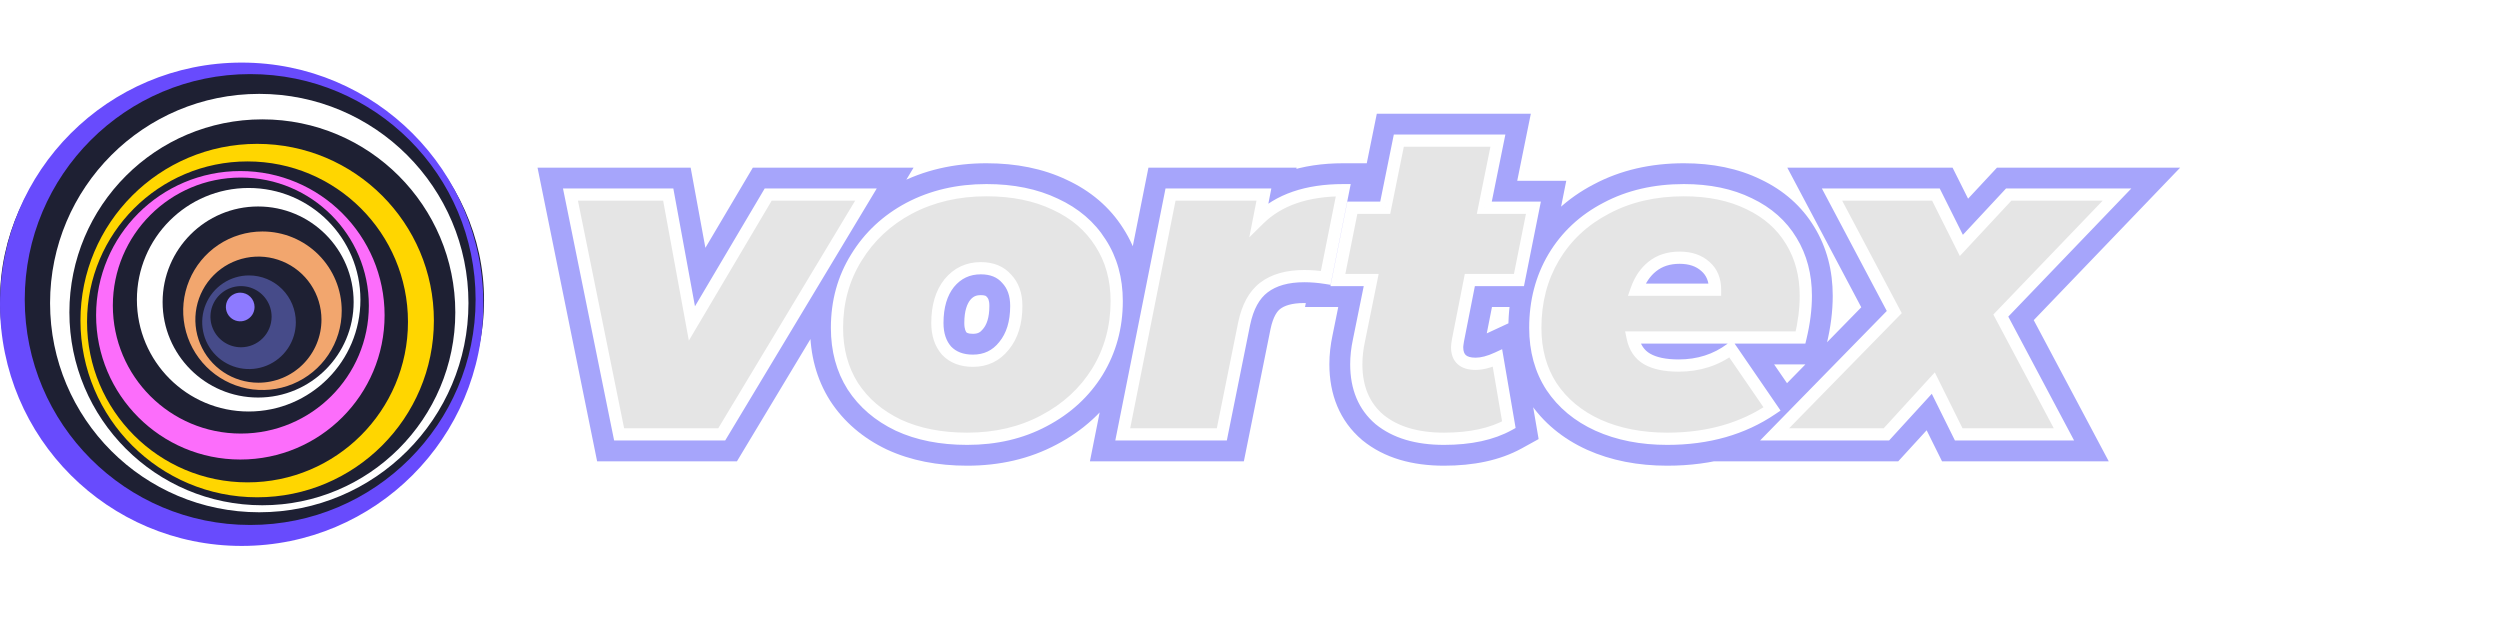<svg width="191" height="49" viewBox="0 0 191 49" fill="none" xmlns="http://www.w3.org/2000/svg">
  <ellipse cx="18.49" cy="22.93" rx="18.49" ry="17.564" fill="#1E2033"/>
  <path d="M19.808 7.172C10.982 7.172 3.825 14.327 3.825 23.155C3.825 31.982 10.981 39.137 19.808 39.137C28.634 39.137 35.79 31.981 35.79 23.155C35.79 14.328 28.634 7.172 19.808 7.172ZM20.042 38.602C11.901 38.602 5.301 32.002 5.301 23.861C5.301 15.719 11.901 9.119 20.042 9.119C28.184 9.119 34.785 15.719 34.785 23.861C34.785 32.002 28.184 38.602 20.042 38.602Z" fill="white"/>
  <path d="M19.026 21.043C18.318 21.043 17.627 21.253 17.038 21.646C16.45 22.039 15.992 22.598 15.721 23.251C15.45 23.905 15.379 24.624 15.518 25.318C15.655 26.012 15.996 26.649 16.497 27.149C16.997 27.649 17.634 27.99 18.328 28.128C19.022 28.266 19.741 28.195 20.395 27.924C21.048 27.653 21.607 27.195 22 26.607C22.393 26.018 22.602 25.327 22.602 24.619C22.602 23.671 22.225 22.761 21.555 22.09C20.884 21.42 19.974 21.043 19.026 21.043ZM18.415 26.532C17.953 26.532 17.501 26.395 17.116 26.138C16.732 25.881 16.433 25.516 16.256 25.089C16.079 24.663 16.033 24.193 16.123 23.739C16.213 23.286 16.436 22.87 16.762 22.543C17.089 22.216 17.505 21.994 17.959 21.904C18.412 21.814 18.882 21.86 19.309 22.037C19.735 22.214 20.1 22.513 20.357 22.897C20.614 23.282 20.751 23.733 20.751 24.195C20.751 24.815 20.505 25.409 20.066 25.847C19.628 26.285 19.034 26.531 18.415 26.532Z" fill="#464B89"/>
  <path d="M18.463 4.782C8.266 4.782 0 13.048 0 23.245C0 33.442 8.266 41.709 18.463 41.709C28.661 41.709 36.927 33.442 36.927 23.245C36.927 13.048 28.66 4.782 18.463 4.782ZM19.114 40.107C9.601 40.107 1.891 32.396 1.891 22.884C1.891 13.372 9.601 5.661 19.114 5.661C28.627 5.661 36.336 13.372 36.336 22.884C36.336 32.396 28.626 40.107 19.114 40.107Z" fill="#684BFD"/>
  <path d="M18.997 14.361C14.282 14.361 10.459 18.183 10.459 22.9C10.459 27.616 14.282 31.439 18.997 31.439C23.713 31.439 27.536 27.615 27.536 22.9C27.536 18.184 23.714 14.361 18.997 14.361ZM19.719 30.372C15.69 30.372 12.423 27.105 12.423 23.074C12.423 19.043 15.69 15.775 19.719 15.775C23.748 15.775 27.018 19.044 27.018 23.074C27.018 27.105 23.752 30.372 19.719 30.372Z" fill="white"/>
  <path d="M18.353 22.359C18.136 22.359 17.924 22.423 17.744 22.543C17.564 22.664 17.423 22.835 17.34 23.035C17.258 23.235 17.236 23.456 17.278 23.668C17.32 23.881 17.425 24.076 17.578 24.229C17.731 24.382 17.927 24.487 18.139 24.529C18.352 24.571 18.572 24.549 18.772 24.466C18.972 24.383 19.143 24.243 19.264 24.063C19.384 23.883 19.448 23.671 19.448 23.454C19.448 23.163 19.333 22.885 19.127 22.679C18.922 22.474 18.643 22.359 18.353 22.359Z" fill="#8D7AFF"/>
  <path d="M20.048 17.685C18.851 17.686 17.68 18.041 16.685 18.707C15.689 19.373 14.914 20.319 14.456 21.425C13.998 22.532 13.878 23.749 14.112 24.924C14.346 26.098 14.923 27.177 15.77 28.024C16.616 28.87 17.695 29.447 18.87 29.681C20.044 29.914 21.262 29.794 22.368 29.336C23.475 28.878 24.421 28.102 25.086 27.107C25.752 26.111 26.107 24.941 26.107 23.743C26.108 22.947 25.951 22.159 25.647 21.424C25.342 20.689 24.896 20.021 24.333 19.458C23.77 18.896 23.102 18.45 22.367 18.145C21.632 17.841 20.844 17.685 20.048 17.685ZM19.743 29.239C18.79 29.239 17.858 28.956 17.066 28.427C16.274 27.898 15.656 27.145 15.292 26.265C14.927 25.385 14.832 24.416 15.017 23.482C15.203 22.547 15.662 21.689 16.336 21.015C17.01 20.341 17.868 19.882 18.802 19.696C19.737 19.51 20.706 19.606 21.586 19.971C22.466 20.335 23.219 20.953 23.748 21.745C24.277 22.537 24.56 23.469 24.56 24.422C24.56 25.054 24.435 25.681 24.193 26.265C23.951 26.849 23.596 27.381 23.149 27.828C22.702 28.275 22.171 28.63 21.586 28.872C21.002 29.114 20.375 29.239 19.743 29.239Z" fill="#F2A66E"/>
  <path d="M18.362 13.068C12.276 13.068 7.342 18.002 7.342 24.088C7.342 30.175 12.276 35.108 18.362 35.108C24.449 35.108 29.383 30.174 29.383 24.088C29.383 18.002 24.448 13.068 18.362 13.068ZM18.399 33.124C12.998 33.124 8.621 28.747 8.621 23.345C8.621 17.943 12.998 13.566 18.4 13.566C23.802 13.566 28.18 17.944 28.18 23.345C28.18 28.746 23.801 33.124 18.4 33.124H18.399Z" fill="#FC6DFB"/>
  <path d="M19.648 10.991C12.192 10.991 6.147 17.036 6.147 24.492C6.147 31.948 12.192 37.993 19.648 37.993C27.104 37.993 33.149 31.949 33.149 24.492C33.149 17.035 27.105 10.991 19.648 10.991ZM18.91 36.853C12.139 36.853 6.65 31.364 6.65 24.593C6.65 17.822 12.139 12.333 18.91 12.333C25.68 12.333 31.169 17.823 31.169 24.593C31.169 31.363 25.682 36.853 18.91 36.853H18.91Z" fill="#FFD600"/>
  <g filter="url(#filter0_d)">
  <path d="M66.626 14.678L55.606 33H47.769L44.05 14.678L51.52 14.678L53.329 24.526L59.157 14.678L66.626 14.678ZM74.361 33.335C72.351 33.335 70.598 32.989 69.102 32.297C67.606 31.582 66.445 30.588 65.618 29.316C64.815 28.043 64.413 26.558 64.413 24.861C64.413 22.873 64.904 21.087 65.886 19.501C66.869 17.893 68.22 16.632 69.939 15.716C71.681 14.801 73.646 14.343 75.835 14.343C77.844 14.343 79.597 14.7 81.093 15.415C82.59 16.107 83.74 17.09 84.543 18.363C85.37 19.635 85.783 21.12 85.783 22.817C85.783 24.805 85.291 26.602 84.309 28.21C83.326 29.796 81.964 31.046 80.222 31.962C78.503 32.877 76.549 33.335 74.361 33.335ZM74.796 27.373C75.779 27.373 76.572 26.993 77.174 26.234C77.8 25.475 78.112 24.459 78.112 23.186C78.112 22.315 77.867 21.623 77.375 21.109C76.906 20.573 76.248 20.305 75.399 20.305C74.417 20.305 73.613 20.685 72.987 21.444C72.385 22.203 72.083 23.219 72.083 24.492C72.083 25.363 72.318 26.066 72.787 26.602C73.278 27.116 73.948 27.373 74.796 27.373ZM96.662 16.554C98.158 15.08 100.301 14.343 103.093 14.343L101.753 21.042C101.195 20.953 100.647 20.908 100.112 20.908C98.816 20.908 97.789 21.198 97.03 21.779C96.293 22.337 95.791 23.253 95.523 24.526L93.814 33H86.244L89.895 14.678L97.03 14.678L96.662 16.554ZM111.858 25.799C111.814 26.066 111.791 26.245 111.791 26.334C111.791 27.183 112.26 27.607 113.198 27.607C113.69 27.607 114.248 27.462 114.873 27.172L115.744 32.263C114.449 32.978 112.796 33.335 110.787 33.335C108.71 33.335 107.069 32.844 105.863 31.861C104.679 30.856 104.088 29.45 104.088 27.641C104.088 27.06 104.155 26.457 104.288 25.832L105.226 21.21H102.681L103.786 15.683L106.298 15.683L107.337 10.558H114.907L113.868 15.683L117.62 15.683L116.514 21.21H112.763L111.858 25.799ZM138.431 22.415C138.431 23.42 138.297 24.481 138.029 25.598L125.2 25.598C125.356 26.357 125.725 26.904 126.306 27.239C126.886 27.574 127.69 27.741 128.717 27.741C130.236 27.741 131.564 27.317 132.703 26.468L135.852 31.057C133.619 32.576 130.95 33.335 127.846 33.335C125.859 33.335 124.095 32.989 122.554 32.297C121.036 31.604 119.852 30.622 119.003 29.349C118.177 28.076 117.764 26.58 117.764 24.861C117.764 22.851 118.233 21.053 119.171 19.468C120.131 17.86 121.471 16.61 123.19 15.716C124.91 14.801 126.886 14.343 129.119 14.343C131.04 14.343 132.703 14.689 134.11 15.381C135.517 16.051 136.589 17 137.326 18.229C138.062 19.434 138.431 20.83 138.431 22.415ZM128.784 19.501C127.958 19.501 127.266 19.725 126.707 20.171C126.172 20.596 125.77 21.187 125.502 21.947H131.497C131.497 21.187 131.252 20.596 130.76 20.171C130.269 19.725 129.61 19.501 128.784 19.501ZM153.329 23.923L158.153 33H150.114L148.171 29.081L144.587 33H136.046L145.19 23.655L140.434 14.678H148.372L150.315 18.563L153.932 14.678L162.206 14.678L153.329 23.923Z" fill="#E5E5E5"/>
  <path d="M66.626 14.678L68.389 15.738L70.264 12.621H66.626V14.678ZM55.606 33V35.057H56.77L57.369 34.06L55.606 33ZM47.769 33L45.753 33.409L46.087 35.057H47.769V33ZM44.05 14.678V12.621H41.534L42.035 15.087L44.05 14.678ZM51.52 14.678L53.543 14.306L53.233 12.621H51.52V14.678ZM53.329 24.526L51.306 24.897L52.299 30.304L55.099 25.573L53.329 24.526ZM59.157 14.678V12.621H57.984L57.387 13.63L59.157 14.678ZM64.864 13.618L53.844 31.94L57.369 34.06L68.389 15.738L64.864 13.618ZM55.606 30.943H47.769V35.057H55.606V30.943ZM49.784 32.591L46.066 14.269L42.035 15.087L45.753 33.409L49.784 32.591ZM44.05 16.735L51.52 16.735V12.621L44.05 12.621V16.735ZM49.497 15.05L51.306 24.897L55.352 24.154L53.543 14.306L49.497 15.05ZM55.099 25.573L60.927 15.726L57.387 13.63L51.559 23.478L55.099 25.573ZM59.157 16.735H66.626V12.621L59.157 12.621V16.735ZM69.102 32.297L68.216 34.153L68.227 34.158L68.238 34.163L69.102 32.297ZM65.618 29.316L63.88 30.414L63.886 30.425L63.893 30.435L65.618 29.316ZM65.886 19.501L67.635 20.585L67.641 20.574L65.886 19.501ZM69.939 15.716L68.982 13.896L68.973 13.901L69.939 15.716ZM81.093 15.415L80.207 17.271L80.218 17.276L80.23 17.282L81.093 15.415ZM84.543 18.363L82.804 19.461L82.811 19.472L82.818 19.482L84.543 18.363ZM84.309 28.21L86.057 29.294L86.064 29.283L84.309 28.21ZM80.222 31.962L79.266 30.141L79.256 30.146L80.222 31.962ZM77.174 26.234L75.587 24.926L75.575 24.941L75.564 24.955L77.174 26.234ZM77.375 21.109L75.828 22.463L75.858 22.498L75.889 22.531L77.375 21.109ZM72.987 21.444L71.4 20.137L71.388 20.151L71.377 20.165L72.987 21.444ZM72.787 26.602L71.239 27.957L71.269 27.991L71.3 28.024L72.787 26.602ZM74.361 31.278C72.585 31.278 71.138 30.973 69.966 30.43L68.238 34.163C70.058 35.005 72.117 35.392 74.361 35.392V31.278ZM69.989 30.441C68.802 29.874 67.945 29.121 67.344 28.196L63.893 30.435C64.945 32.055 66.41 33.29 68.216 34.153L69.989 30.441ZM67.358 28.217C66.787 27.314 66.469 26.22 66.469 24.861H62.356C62.356 26.896 62.842 28.772 63.88 30.414L67.358 28.217ZM66.469 24.861C66.469 23.23 66.867 21.823 67.635 20.585L64.138 18.418C62.941 20.35 62.356 22.517 62.356 24.861H66.469ZM67.641 20.574C68.426 19.291 69.5 18.281 70.906 17.532L68.973 13.901C66.94 14.983 65.312 16.496 64.131 18.429L67.641 20.574ZM70.896 17.537C72.311 16.793 73.942 16.4 75.835 16.4V12.286C73.351 12.286 71.051 12.808 68.982 13.896L70.896 17.537ZM75.835 16.4C77.602 16.4 79.04 16.714 80.207 17.271L81.98 13.559C80.154 12.687 78.087 12.286 75.835 12.286V16.4ZM80.23 17.282C81.402 17.824 82.232 18.555 82.804 19.461L86.282 17.264C85.247 15.625 83.777 14.39 81.957 13.548L80.23 17.282ZM82.818 19.482C83.403 20.383 83.726 21.469 83.726 22.817H87.84C87.84 20.771 87.336 18.887 86.269 17.243L82.818 19.482ZM83.726 22.817C83.726 24.448 83.328 25.871 82.554 27.138L86.064 29.283C87.255 27.334 87.84 25.162 87.84 22.817H83.726ZM82.561 27.127C81.782 28.383 80.701 29.386 79.266 30.141L81.18 33.782C83.228 32.706 84.871 31.208 86.057 29.294L82.561 27.127ZM79.256 30.146C77.869 30.884 76.254 31.278 74.361 31.278V35.392C76.844 35.392 79.137 34.87 81.189 33.777L79.256 30.146ZM74.796 29.43C76.396 29.43 77.786 28.771 78.785 27.513L75.564 24.955C75.357 25.215 75.161 25.316 74.796 25.316V29.43ZM78.762 27.541C79.77 26.317 80.169 24.793 80.169 23.186H76.055C76.055 24.124 75.829 24.632 75.587 24.926L78.762 27.541ZM80.169 23.186C80.169 21.911 79.798 20.666 78.862 19.687L75.889 22.531C75.936 22.579 76.055 22.719 76.055 23.186H80.169ZM78.923 19.755C77.989 18.686 76.716 18.248 75.399 18.248V22.362C75.608 22.362 75.714 22.395 75.755 22.411C75.787 22.424 75.804 22.437 75.828 22.463L78.923 19.755ZM75.399 18.248C73.801 18.248 72.415 18.903 71.4 20.137L74.575 22.752C74.81 22.466 75.032 22.362 75.399 22.362V18.248ZM71.377 20.165C70.406 21.388 70.026 22.901 70.026 24.492H74.14C74.14 23.538 74.364 23.019 74.598 22.723L71.377 20.165ZM70.026 24.492C70.026 25.745 70.373 26.967 71.239 27.957L74.334 25.248C74.263 25.166 74.14 24.981 74.14 24.492H70.026ZM71.3 28.024C72.254 29.021 73.504 29.43 74.796 29.43V25.316C74.391 25.316 74.302 25.211 74.273 25.181L71.3 28.024ZM96.662 16.554L94.643 16.157L93.359 22.694L98.105 18.019L96.662 16.554ZM103.093 14.343L105.109 14.746L105.602 12.286H103.093V14.343ZM101.753 21.042L101.428 23.073L103.382 23.386L103.77 21.445L101.753 21.042ZM97.03 21.779L98.272 23.419L98.279 23.413L97.03 21.779ZM95.523 24.526L93.51 24.102L93.508 24.11L93.506 24.119L95.523 24.526ZM93.814 33V35.057H95.498L95.831 33.406L93.814 33ZM86.244 33L84.227 32.598L83.737 35.057H86.244V33ZM89.895 14.678V12.621H88.208L87.878 14.276L89.895 14.678ZM97.03 14.678L99.048 15.074L99.53 12.621H97.03V14.678ZM98.105 18.019C99.103 17.036 100.658 16.4 103.093 16.4V12.286C99.945 12.286 97.212 13.124 95.218 15.088L98.105 18.019ZM101.076 13.94L99.736 20.639L103.77 21.445L105.109 14.746L101.076 13.94ZM102.078 19.011C101.418 18.905 100.762 18.851 100.112 18.851V22.965C100.533 22.965 100.971 23 101.428 23.073L102.078 19.011ZM100.112 18.851C98.523 18.851 97.007 19.207 95.781 20.145L98.279 23.413C98.571 23.189 99.109 22.965 100.112 22.965V18.851ZM95.788 20.14C94.521 21.099 93.839 22.54 93.51 24.102L97.535 24.949C97.742 23.966 98.065 23.576 98.272 23.419L95.788 20.14ZM93.506 24.119L91.798 32.594L95.831 33.406L97.539 24.932L93.506 24.119ZM93.814 30.943L86.244 30.943V35.057H93.814V30.943ZM88.261 33.402L91.912 15.08L87.878 14.276L84.227 32.598L88.261 33.402ZM89.895 16.735H97.03V12.621L89.895 12.621V16.735ZM95.012 14.281L94.643 16.157L98.68 16.95L99.048 15.074L95.012 14.281ZM111.858 25.799L109.84 25.401L109.835 25.43L109.83 25.46L111.858 25.799ZM114.873 27.172L116.9 26.825L116.447 24.173L114.007 25.306L114.873 27.172ZM115.744 32.263L116.738 34.064L118.018 33.358L117.771 31.916L115.744 32.263ZM105.863 31.861L104.532 33.429L104.547 33.443L104.564 33.456L105.863 31.861ZM104.288 25.832L106.3 26.263L106.302 26.252L106.304 26.241L104.288 25.832ZM105.226 21.21L107.242 21.619L107.742 19.153H105.226V21.21ZM102.681 21.21L100.664 20.806L100.172 23.266H102.681V21.21ZM103.786 15.683V13.626H102.1L101.769 15.28L103.786 15.683ZM106.298 15.683V17.74H107.98L108.314 16.091L106.298 15.683ZM107.337 10.558V8.501L105.655 8.501L105.321 10.15L107.337 10.558ZM114.907 10.558L116.922 10.966L117.422 8.501L114.907 8.501V10.558ZM113.868 15.683L111.852 15.274L111.353 17.74L113.868 17.74V15.683ZM117.62 15.683L119.637 16.086L120.129 13.626H117.62V15.683ZM116.514 21.21V23.266H118.201L118.531 21.613L116.514 21.21ZM112.763 21.21V19.153L111.072 19.153L110.745 20.812L112.763 21.21ZM109.83 25.46C109.79 25.698 109.735 26.046 109.735 26.334L113.848 26.334C113.848 26.365 113.847 26.387 113.847 26.399C113.846 26.412 113.846 26.42 113.845 26.422C113.845 26.424 113.846 26.414 113.849 26.389C113.856 26.337 113.868 26.255 113.887 26.137L109.83 25.46ZM109.735 26.334C109.735 27.132 109.964 28.091 110.763 28.814C111.523 29.502 112.46 29.664 113.198 29.664V25.55C112.998 25.55 113.232 25.501 113.523 25.764C113.67 25.897 113.762 26.051 113.809 26.18C113.853 26.298 113.848 26.362 113.848 26.334L109.735 26.334ZM113.198 29.664C114.084 29.664 114.945 29.406 115.739 29.037L114.007 25.306C113.551 25.518 113.295 25.55 113.198 25.55V29.664ZM112.846 27.519L113.717 32.61L117.771 31.916L116.9 26.825L112.846 27.519ZM114.75 30.462C113.849 30.959 112.568 31.278 110.787 31.278V35.392C113.025 35.392 115.048 34.996 116.738 34.064L114.75 30.462ZM110.787 31.278C109.024 31.278 107.894 30.863 107.162 30.267L104.564 33.456C106.243 34.824 108.396 35.392 110.787 35.392V31.278ZM107.194 30.293C106.549 29.745 106.144 28.956 106.144 27.641H102.031C102.031 29.943 102.81 31.967 104.532 33.429L107.194 30.293ZM106.144 27.641C106.144 27.219 106.193 26.761 106.3 26.263L102.277 25.401C102.116 26.154 102.031 26.901 102.031 27.641H106.144ZM106.304 26.241L107.242 21.619L103.211 20.801L102.273 25.423L106.304 26.241ZM105.226 19.153H102.681V23.266H105.226V19.153ZM104.698 21.613L105.803 16.086L101.769 15.28L100.664 20.806L104.698 21.613ZM103.786 17.74H106.298V13.626L103.786 13.626V17.74ZM108.314 16.091L109.352 10.966L105.321 10.15L104.282 15.274L108.314 16.091ZM107.337 12.615H114.907V8.501H107.337V12.615ZM112.891 10.15L111.852 15.274L115.884 16.091L116.922 10.966L112.891 10.15ZM113.868 17.74H117.62V13.626L113.868 13.626V17.74ZM115.603 15.28L114.497 20.806L118.531 21.613L119.637 16.086L115.603 15.28ZM116.514 19.153H112.763V23.266H116.514V19.153ZM110.745 20.812L109.84 25.401L113.876 26.196L114.781 21.607L110.745 20.812ZM138.029 25.598V27.654H139.651L140.029 26.078L138.029 25.598ZM125.2 25.598V23.541H122.677L123.186 26.012L125.2 25.598ZM126.306 27.239L125.278 29.02V29.02L126.306 27.239ZM132.703 26.468L134.399 25.305L133.189 23.541L131.474 24.819L132.703 26.468ZM135.852 31.057L137.008 32.758L138.716 31.597L137.548 29.894L135.852 31.057ZM122.554 32.297L121.701 34.168L121.711 34.173L122.554 32.297ZM119.003 29.349L117.278 30.469L117.285 30.479L117.292 30.49L119.003 29.349ZM119.171 19.468L117.405 18.413L117.401 18.421L119.171 19.468ZM123.19 15.716L124.139 17.542L124.148 17.537L124.157 17.532L123.19 15.716ZM134.11 15.381L133.202 17.227L133.214 17.233L133.226 17.238L134.11 15.381ZM137.326 18.229L135.562 19.287L135.566 19.294L135.57 19.301L137.326 18.229ZM126.707 20.171L127.984 21.784L127.992 21.777L126.707 20.171ZM125.502 21.947L123.562 21.262L122.595 24.003H125.502V21.947ZM131.497 21.947V24.003L133.554 24.003V21.947L131.497 21.947ZM130.76 20.171L129.377 21.693L129.396 21.711L129.416 21.728L130.76 20.171ZM136.374 22.415C136.374 23.238 136.264 24.136 136.029 25.117L140.029 26.078C140.329 24.826 140.488 23.603 140.488 22.415H136.374ZM138.029 23.541L125.2 23.541V27.654L138.029 27.654V23.541ZM123.186 26.012C123.44 27.248 124.106 28.345 125.278 29.02L127.333 25.457C127.318 25.448 127.311 25.442 127.31 25.441C127.309 25.44 127.306 25.437 127.3 25.428C127.289 25.412 127.248 25.345 127.215 25.183L123.186 26.012ZM125.278 29.02C126.295 29.607 127.506 29.798 128.717 29.798V25.684C127.874 25.684 127.478 25.541 127.333 25.457L125.278 29.02ZM128.717 29.798C130.646 29.798 132.413 29.25 133.932 28.118L131.474 24.819C130.716 25.384 129.825 25.684 128.717 25.684V29.798ZM131.007 27.632L134.156 32.221L137.548 29.894L134.399 25.305L131.007 27.632ZM134.695 29.356C132.852 30.61 130.601 31.278 127.846 31.278V35.392C131.299 35.392 134.385 34.542 137.008 32.758L134.695 29.356ZM127.846 31.278C126.099 31.278 124.63 30.974 123.397 30.42L121.711 34.173C123.56 35.003 125.619 35.392 127.846 35.392V31.278ZM123.407 30.425C122.204 29.877 121.332 29.134 120.715 28.208L117.292 30.49C118.372 32.11 119.867 33.332 121.701 34.168L123.407 30.425ZM120.729 28.229C120.147 27.333 119.821 26.237 119.821 24.861H115.707C115.707 26.923 116.208 28.82 117.278 30.469L120.729 28.229ZM119.821 24.861C119.821 23.185 120.208 21.755 120.941 20.515L117.401 18.421C116.258 20.352 115.707 22.517 115.707 24.861H119.821ZM120.937 20.522C121.694 19.254 122.746 18.265 124.139 17.542L122.242 13.891C120.196 14.954 118.568 16.466 117.405 18.413L120.937 20.522ZM124.157 17.532C125.538 16.797 127.173 16.4 129.119 16.4V12.286C126.599 12.286 124.282 12.805 122.224 13.901L124.157 17.532ZM129.119 16.4C130.794 16.4 132.134 16.701 133.202 17.227L135.018 13.536C133.272 12.677 131.285 12.286 129.119 12.286V16.4ZM133.226 17.238C134.301 17.75 135.051 18.436 135.562 19.287L139.089 17.17C138.126 15.565 136.733 14.352 134.994 13.524L133.226 17.238ZM135.57 19.301C136.087 20.146 136.374 21.161 136.374 22.415H140.488C140.488 20.499 140.038 18.723 139.081 17.156L135.57 19.301ZM128.784 17.445C127.567 17.445 126.401 17.782 125.423 18.565L127.992 21.777C128.13 21.667 128.349 21.558 128.784 21.558V17.445ZM125.431 18.559C124.54 19.264 123.936 20.203 123.562 21.262L127.441 22.631C127.603 22.172 127.803 21.927 127.984 21.784L125.431 18.559ZM125.502 24.003H131.497V19.89H125.502V24.003ZM133.554 21.947C133.554 20.702 133.127 19.497 132.105 18.615L129.416 21.728C129.423 21.734 129.422 21.734 129.418 21.728C129.414 21.723 129.412 21.719 129.413 21.722C129.415 21.726 129.44 21.788 129.44 21.947L133.554 21.947ZM132.144 18.649C131.188 17.78 129.992 17.445 128.784 17.445V21.558C129.229 21.558 129.351 21.669 129.377 21.693L132.144 18.649ZM153.329 23.923L151.846 22.498L150.814 23.573L151.513 24.888L153.329 23.923ZM158.153 33V35.057H161.575L159.969 32.035L158.153 33ZM150.114 33L148.271 33.913L148.838 35.057H150.114V33ZM148.171 29.081L150.014 28.168L148.68 25.477L146.653 27.693L148.171 29.081ZM144.587 33V35.057H145.493L146.105 34.388L144.587 33ZM136.046 33L134.576 31.561L131.155 35.057H136.046V33ZM145.19 23.655L146.66 25.093L147.711 24.019L147.007 22.692L145.19 23.655ZM140.434 14.678V12.621L137.016 12.621L138.616 15.641L140.434 14.678ZM148.372 14.678L150.212 13.758L149.643 12.621H148.372V14.678ZM150.315 18.563L148.475 19.483L149.8 22.134L151.82 19.965L150.315 18.563ZM153.932 14.678V12.621H153.037L152.427 13.276L153.932 14.678ZM162.206 14.678L163.689 16.102L167.032 12.621H162.206V14.678ZM151.513 24.888L156.336 33.965L159.969 32.035L155.146 22.958L151.513 24.888ZM158.153 30.943L150.114 30.943V35.057H158.153V30.943ZM151.957 32.087L150.014 28.168L146.328 29.995L148.271 33.913L151.957 32.087ZM146.653 27.693L143.069 31.612L146.105 34.388L149.689 30.469L146.653 27.693ZM144.587 30.943H136.046V35.057H144.587V30.943ZM137.516 34.438L146.66 25.093L143.72 22.216L134.576 31.561L137.516 34.438ZM147.007 22.692L142.251 13.715L138.616 15.641L143.372 24.618L147.007 22.692ZM140.434 16.735H148.372V12.621H140.434V16.735ZM146.532 15.598L148.475 19.483L152.154 17.644L150.212 13.758L146.532 15.598ZM151.82 19.965L155.438 16.079L152.427 13.276L148.809 17.162L151.82 19.965ZM153.932 16.735L162.206 16.735V12.621L153.932 12.621V16.735ZM160.722 13.253L151.846 22.498L154.813 25.347L163.689 16.102L160.722 13.253Z" fill="#A6A5FB"/>
  </g>
  <g filter="url(#filter1_d)">
  <path d="M66.626 14.678L55.606 33H47.769L44.05 14.678L51.52 14.678L53.329 24.526L59.157 14.678L66.626 14.678ZM74.361 33.335C72.351 33.335 70.598 32.989 69.102 32.297C67.606 31.582 66.445 30.588 65.618 29.316C64.815 28.043 64.413 26.558 64.413 24.861C64.413 22.873 64.904 21.087 65.886 19.501C66.869 17.893 68.22 16.632 69.939 15.716C71.681 14.801 73.646 14.343 75.835 14.343C77.844 14.343 79.597 14.7 81.093 15.415C82.59 16.107 83.74 17.09 84.543 18.363C85.37 19.635 85.783 21.12 85.783 22.817C85.783 24.805 85.291 26.602 84.309 28.21C83.326 29.796 81.964 31.046 80.222 31.962C78.503 32.877 76.549 33.335 74.361 33.335ZM74.796 27.373C75.779 27.373 76.572 26.993 77.174 26.234C77.8 25.475 78.112 24.459 78.112 23.186C78.112 22.315 77.867 21.623 77.375 21.109C76.906 20.573 76.248 20.305 75.399 20.305C74.417 20.305 73.613 20.685 72.987 21.444C72.385 22.203 72.083 23.219 72.083 24.492C72.083 25.363 72.318 26.066 72.787 26.602C73.278 27.116 73.948 27.373 74.796 27.373ZM96.662 16.554C98.158 15.08 100.301 14.343 103.093 14.343L101.753 21.042C101.195 20.953 100.647 20.908 100.112 20.908C98.816 20.908 97.789 21.198 97.03 21.779C96.293 22.337 95.791 23.253 95.523 24.526L93.814 33H86.244L89.895 14.678L97.03 14.678L96.662 16.554ZM111.858 25.799C111.814 26.066 111.791 26.245 111.791 26.334C111.791 27.183 112.26 27.607 113.198 27.607C113.69 27.607 114.248 27.462 114.873 27.172L115.744 32.263C114.449 32.978 112.796 33.335 110.787 33.335C108.71 33.335 107.069 32.844 105.863 31.861C104.679 30.856 104.088 29.45 104.088 27.641C104.088 27.06 104.155 26.457 104.288 25.832L105.226 21.21H102.681L103.786 15.683L106.298 15.683L107.337 10.558H114.907L113.868 15.683L117.62 15.683L116.514 21.21H112.763L111.858 25.799ZM138.431 22.415C138.431 23.42 138.297 24.481 138.029 25.598L125.2 25.598C125.356 26.357 125.725 26.904 126.306 27.239C126.886 27.574 127.69 27.741 128.717 27.741C130.236 27.741 131.564 27.317 132.703 26.468L135.852 31.057C133.619 32.576 130.95 33.335 127.846 33.335C125.859 33.335 124.095 32.989 122.554 32.297C121.036 31.604 119.852 30.622 119.003 29.349C118.177 28.076 117.764 26.58 117.764 24.861C117.764 22.851 118.233 21.053 119.171 19.468C120.131 17.86 121.471 16.61 123.19 15.716C124.91 14.801 126.886 14.343 129.119 14.343C131.04 14.343 132.703 14.689 134.11 15.381C135.517 16.051 136.589 17 137.326 18.229C138.062 19.434 138.431 20.83 138.431 22.415ZM128.784 19.501C127.958 19.501 127.266 19.725 126.707 20.171C126.172 20.596 125.77 21.187 125.502 21.947H131.497C131.497 21.187 131.252 20.596 130.76 20.171C130.269 19.725 129.61 19.501 128.784 19.501ZM153.329 23.923L158.153 33H150.114L148.171 29.081L144.587 33H136.046L145.19 23.655L140.434 14.678H148.372L150.315 18.563L153.932 14.678L162.206 14.678L153.329 23.923Z" fill="#E5E5E5"/>
  <path d="M66.626 14.678L67.027 14.919L67.452 14.211H66.626V14.678ZM55.606 33V33.467H55.87L56.007 33.241L55.606 33ZM47.769 33L47.311 33.093L47.387 33.467H47.769V33ZM44.05 14.678V14.211H43.479L43.593 14.771L44.05 14.678ZM51.52 14.678L51.979 14.594L51.909 14.211H51.52V14.678ZM53.329 24.526L52.87 24.61L53.095 25.837L53.73 24.763L53.329 24.526ZM59.157 14.678V14.211H58.891L58.755 14.44L59.157 14.678ZM66.226 14.437L55.206 32.759L56.007 33.241L67.027 14.919L66.226 14.437ZM55.606 32.533H47.769V33.467H55.606V32.533ZM48.226 32.907L44.508 14.585L43.593 14.771L47.311 33.093L48.226 32.907ZM44.05 15.145L51.52 15.145V14.211L44.05 14.211V15.145ZM51.061 14.762L52.87 24.61L53.788 24.441L51.979 14.594L51.061 14.762ZM53.73 24.763L59.559 14.916L58.755 14.44L52.927 24.288L53.73 24.763ZM59.157 15.145L66.626 15.145V14.211L59.157 14.211V15.145ZM69.102 32.297L68.901 32.718L68.906 32.72L69.102 32.297ZM65.618 29.316L65.224 29.565L65.227 29.57L65.618 29.316ZM65.886 19.501L66.283 19.747L66.285 19.745L65.886 19.501ZM69.939 15.716L69.722 15.303L69.72 15.304L69.939 15.716ZM81.093 15.415L80.892 15.836L80.897 15.839L81.093 15.415ZM84.543 18.363L84.149 18.612L84.152 18.617L84.543 18.363ZM84.309 28.21L84.706 28.456L84.707 28.454L84.309 28.21ZM80.222 31.962L80.005 31.548L80.003 31.55L80.222 31.962ZM77.174 26.234L76.814 25.937L76.809 25.944L77.174 26.234ZM77.375 21.109L77.024 21.416L77.031 21.424L77.038 21.432L77.375 21.109ZM72.987 21.444L72.627 21.147L72.622 21.154L72.987 21.444ZM72.787 26.602L72.435 26.91L72.442 26.918L72.449 26.925L72.787 26.602ZM74.361 32.868C72.404 32.868 70.721 32.531 69.298 31.873L68.906 32.72C70.475 33.447 72.298 33.802 74.361 33.802V32.868ZM69.303 31.875C67.877 31.194 66.785 30.255 66.01 29.061L65.227 29.57C66.104 30.921 67.335 31.97 68.901 32.718L69.303 31.875ZM66.013 29.066C65.262 27.877 64.879 26.481 64.879 24.861H63.946C63.946 26.634 64.367 28.208 65.224 29.565L66.013 29.066ZM64.879 24.861C64.879 22.954 65.35 21.254 66.283 19.747L65.49 19.255C64.458 20.92 63.946 22.792 63.946 24.861H64.879ZM66.285 19.745C67.222 18.211 68.51 17.006 70.159 16.128L69.72 15.304C67.93 16.258 66.516 17.576 65.488 19.258L66.285 19.745ZM70.157 16.13C71.824 15.253 73.713 14.81 75.835 14.81V13.876C73.579 13.876 71.538 14.348 69.722 15.303L70.157 16.13ZM75.835 14.81C77.789 14.81 79.471 15.157 80.892 15.836L81.295 14.994C79.724 14.243 77.899 13.876 75.835 13.876V14.81ZM80.897 15.839C82.32 16.497 83.397 17.422 84.149 18.612L84.938 18.113C84.082 16.757 82.859 15.717 81.289 14.991L80.897 15.839ZM84.152 18.617C84.923 19.805 85.316 21.199 85.316 22.817H86.25C86.25 21.041 85.816 19.465 84.935 18.108L84.152 18.617ZM85.316 22.817C85.316 24.724 84.846 26.436 83.911 27.967L84.707 28.454C85.737 26.768 86.25 24.886 86.25 22.817H85.316ZM83.912 27.964C82.976 29.475 81.677 30.669 80.005 31.548L80.44 32.375C82.251 31.423 83.677 30.116 84.706 28.456L83.912 27.964ZM80.003 31.55C78.359 32.425 76.482 32.868 74.361 32.868V33.802C76.616 33.802 78.647 33.33 80.442 32.374L80.003 31.55ZM74.796 27.84C75.919 27.84 76.847 27.397 77.54 26.524L76.809 25.944C76.296 26.59 75.639 26.906 74.796 26.906V27.84ZM77.535 26.531C78.247 25.666 78.579 24.535 78.579 23.186H77.645C77.645 24.383 77.352 25.283 76.814 25.937L77.535 26.531ZM78.579 23.186C78.579 22.223 78.305 21.406 77.713 20.786L77.038 21.432C77.428 21.84 77.645 22.407 77.645 23.186H78.579ZM77.727 20.802C77.152 20.145 76.354 19.838 75.399 19.838V20.772C76.141 20.772 76.661 21.001 77.024 21.416L77.727 20.802ZM75.399 19.838C74.277 19.838 73.341 20.28 72.627 21.147L73.348 21.741C73.885 21.089 74.556 20.772 75.399 20.772V19.838ZM72.622 21.154C71.935 22.018 71.616 23.147 71.616 24.492H72.55C72.55 23.292 72.834 22.388 73.353 21.734L72.622 21.154ZM71.616 24.492C71.616 25.45 71.876 26.271 72.435 26.91L73.138 26.295C72.759 25.862 72.55 25.276 72.55 24.492H71.616ZM72.449 26.925C73.045 27.548 73.847 27.84 74.796 27.84V26.906C74.048 26.906 73.51 26.683 73.124 26.28L72.449 26.925ZM96.662 16.554L96.203 16.464L95.912 17.947L96.989 16.886L96.662 16.554ZM103.093 14.343L103.55 14.435L103.662 13.876H103.093V14.343ZM101.753 21.042L101.679 21.503L102.123 21.574L102.211 21.134L101.753 21.042ZM97.03 21.779L97.312 22.151L97.314 22.15L97.03 21.779ZM95.523 24.526L95.066 24.43L95.065 24.433L95.523 24.526ZM93.814 33V33.467H94.197L94.272 33.092L93.814 33ZM86.244 33L85.787 32.909L85.675 33.467H86.244V33ZM89.895 14.678V14.211H89.512L89.438 14.587L89.895 14.678ZM97.03 14.678L97.488 14.768L97.597 14.211H97.03V14.678ZM96.989 16.886C98.372 15.524 100.382 14.81 103.093 14.81V13.876C100.22 13.876 97.943 14.636 96.334 16.221L96.989 16.886ZM102.635 14.251L101.295 20.951L102.211 21.134L103.55 14.435L102.635 14.251ZM101.827 20.581C101.245 20.488 100.673 20.441 100.112 20.441V21.375C100.621 21.375 101.144 21.418 101.679 21.503L101.827 20.581ZM100.112 20.441C98.75 20.441 97.612 20.747 96.746 21.408L97.314 22.15C97.967 21.65 98.883 21.375 100.112 21.375V20.441ZM96.748 21.407C95.891 22.056 95.347 23.091 95.066 24.43L95.98 24.622C96.234 23.415 96.695 22.618 97.312 22.151L96.748 21.407ZM95.065 24.433L93.357 32.908L94.272 33.092L95.98 24.618L95.065 24.433ZM93.814 32.533H86.244V33.467H93.814V32.533ZM86.702 33.091L90.353 14.769L89.438 14.587L85.787 32.909L86.702 33.091ZM89.895 15.145L97.03 15.145V14.211L89.895 14.211V15.145ZM96.572 14.588L96.203 16.464L97.12 16.644L97.488 14.768L96.572 14.588ZM111.858 25.799L111.4 25.708L111.398 25.722L111.858 25.799ZM114.873 27.172L115.333 27.093L115.23 26.491L114.676 26.748L114.873 27.172ZM115.744 32.263L115.969 32.672L116.26 32.511L116.204 32.184L115.744 32.263ZM105.863 31.861L105.561 32.217L105.568 32.223L105.863 31.861ZM104.288 25.832L104.745 25.93L104.746 25.925L104.288 25.832ZM105.226 21.21L105.684 21.302L105.797 20.743H105.226V21.21ZM102.681 21.21L102.223 21.118L102.111 21.676H102.681V21.21ZM103.786 15.683V15.216H103.403L103.328 15.591L103.786 15.683ZM106.298 15.683V16.15H106.68L106.756 15.775L106.298 15.683ZM107.337 10.558V10.091H106.955L106.879 10.465L107.337 10.558ZM114.907 10.558L115.364 10.651L115.478 10.091H114.907V10.558ZM113.868 15.683L113.411 15.59L113.297 16.15H113.868V15.683ZM117.62 15.683L118.078 15.774L118.189 15.216H117.62V15.683ZM116.514 21.21V21.676H116.897L116.972 21.301L116.514 21.21ZM112.763 21.21V20.743H112.379L112.305 21.119L112.763 21.21ZM111.398 25.722C111.354 25.983 111.325 26.2 111.325 26.334L112.258 26.334C112.258 26.29 112.273 26.15 112.319 25.875L111.398 25.722ZM111.325 26.334C111.325 26.843 111.467 27.307 111.83 27.635C112.184 27.955 112.668 28.074 113.198 28.074V27.14C112.79 27.14 112.572 27.047 112.456 26.943C112.35 26.847 112.258 26.674 112.258 26.334L111.325 26.334ZM113.198 28.074C113.779 28.074 114.406 27.903 115.07 27.595L114.676 26.748C114.09 27.021 113.6 27.14 113.198 27.14V28.074ZM114.413 27.25L115.284 32.342L116.204 32.184L115.333 27.093L114.413 27.25ZM115.518 31.854C114.313 32.52 112.745 32.868 110.787 32.868V33.802C112.848 33.802 114.585 33.436 115.969 32.672L115.518 31.854ZM110.787 32.868C108.781 32.868 107.256 32.394 106.158 31.499L105.568 32.223C106.881 33.293 108.639 33.802 110.787 33.802V32.868ZM106.165 31.505C105.104 30.604 104.554 29.337 104.554 27.641H103.621C103.621 29.561 104.255 31.108 105.561 32.217L106.165 31.505ZM104.554 27.641C104.554 27.096 104.617 26.526 104.745 25.93L103.832 25.734C103.692 26.388 103.621 27.024 103.621 27.641H104.554ZM104.746 25.925L105.684 21.302L104.769 21.117L103.831 25.739L104.746 25.925ZM105.226 20.743H102.681V21.676H105.226V20.743ZM103.139 21.301L104.244 15.774L103.328 15.591L102.223 21.118L103.139 21.301ZM103.786 16.15H106.298V15.216L103.786 15.216V16.15ZM106.756 15.775L107.794 10.651L106.879 10.465L105.841 15.59L106.756 15.775ZM107.337 11.025H114.907V10.091H107.337V11.025ZM114.449 10.465L113.411 15.59L114.326 15.775L115.364 10.651L114.449 10.465ZM113.868 16.15H117.62V15.216L113.868 15.216V16.15ZM117.162 15.591L116.057 21.118L116.972 21.301L118.078 15.774L117.162 15.591ZM116.514 20.743H112.763V21.676H116.514V20.743ZM112.305 21.119L111.4 25.708L112.317 25.889L113.221 21.3L112.305 21.119ZM138.029 25.598V26.064H138.397L138.483 25.706L138.029 25.598ZM125.2 25.598V25.131H124.627L124.743 25.692L125.2 25.598ZM126.306 27.239L126.072 27.643L126.306 27.239ZM132.703 26.468L133.088 26.204L132.813 25.804L132.424 26.094L132.703 26.468ZM135.852 31.057L136.114 31.443L136.502 31.18L136.237 30.793L135.852 31.057ZM122.554 32.297L122.36 32.721L122.363 32.722L122.554 32.297ZM119.003 29.349L118.612 29.603L118.615 29.608L119.003 29.349ZM119.171 19.468L118.77 19.228L118.769 19.23L119.171 19.468ZM123.19 15.716L123.406 16.131L123.41 16.128L123.19 15.716ZM134.11 15.381L133.904 15.8L133.909 15.803L134.11 15.381ZM137.326 18.229L136.925 18.469L136.927 18.472L137.326 18.229ZM126.707 20.171L126.997 20.537L126.999 20.536L126.707 20.171ZM125.502 21.947L125.061 21.791L124.842 22.413H125.502V21.947ZM131.497 21.947V22.413H131.964V21.947H131.497ZM130.76 20.171L130.446 20.517L130.455 20.525L130.76 20.171ZM137.964 22.415C137.964 23.379 137.836 24.403 137.575 25.488L138.483 25.706C138.758 24.559 138.898 23.462 138.898 22.415H137.964ZM138.029 25.131L125.2 25.131V26.064L138.029 26.064V25.131ZM124.743 25.692C124.921 26.559 125.358 27.231 126.072 27.643L126.539 26.834C126.092 26.577 125.791 26.154 125.657 25.503L124.743 25.692ZM126.072 27.643C126.752 28.035 127.648 28.208 128.717 28.208V27.274C127.732 27.274 127.02 27.112 126.539 26.834L126.072 27.643ZM128.717 28.208C130.329 28.208 131.757 27.756 132.982 26.843L132.424 26.094C131.372 26.878 130.143 27.274 128.717 27.274V28.208ZM132.318 26.733L135.467 31.321L136.237 30.793L133.088 26.204L132.318 26.733ZM135.589 30.671C133.445 32.13 130.871 32.868 127.846 32.868V33.802C131.029 33.802 133.793 33.022 136.114 31.443L135.589 30.671ZM127.846 32.868C125.913 32.868 124.216 32.532 122.745 31.871L122.363 32.722C123.973 33.446 125.804 33.802 127.846 33.802V32.868ZM122.748 31.872C121.301 31.212 120.188 30.284 119.392 29.09L118.615 29.608C119.516 30.96 120.77 31.997 122.36 32.721L122.748 31.872ZM119.395 29.095C118.624 27.907 118.231 26.502 118.231 24.861H117.297C117.297 26.658 117.73 28.245 118.612 29.603L119.395 29.095ZM118.231 24.861C118.231 22.927 118.681 21.212 119.573 19.706L118.769 19.23C117.785 20.894 117.297 22.775 117.297 24.861H118.231ZM119.572 19.707C120.486 18.177 121.76 16.985 123.406 16.131L122.975 15.302C121.182 16.234 119.776 17.544 118.77 19.228L119.572 19.707ZM123.41 16.128C125.052 15.254 126.951 14.81 129.119 14.81V13.876C126.821 13.876 124.767 14.348 122.971 15.304L123.41 16.128ZM129.119 14.81C130.984 14.81 132.574 15.146 133.904 15.8L134.316 14.963C132.832 14.232 131.095 13.876 129.119 13.876V14.81ZM133.909 15.803C135.241 16.437 136.24 17.326 136.925 18.469L137.726 17.988C136.938 16.674 135.793 15.666 134.311 14.96L133.909 15.803ZM136.927 18.472C137.614 19.596 137.964 20.905 137.964 22.415H138.898C138.898 20.755 138.511 19.273 137.724 17.985L136.927 18.472ZM128.784 19.035C127.869 19.035 127.069 19.284 126.416 19.807L126.999 20.536C127.462 20.166 128.047 19.968 128.784 19.968V19.035ZM126.418 19.805C125.801 20.293 125.353 20.964 125.061 21.791L125.942 22.102C126.186 21.411 126.542 20.898 126.997 20.537L126.418 19.805ZM125.502 22.413H131.497V21.48H125.502V22.413ZM131.964 21.947C131.964 21.077 131.677 20.346 131.066 19.818L130.455 20.525C130.826 20.845 131.03 21.297 131.03 21.947H131.964ZM131.074 19.826C130.478 19.283 129.697 19.035 128.784 19.035V19.968C129.524 19.968 130.061 20.166 130.446 20.517L131.074 19.826ZM153.329 23.923L152.993 23.599L152.758 23.843L152.917 24.142L153.329 23.923ZM158.153 33V33.467H158.929L158.565 32.781L158.153 33ZM150.114 33L149.695 33.207L149.824 33.467H150.114V33ZM148.171 29.081L148.589 28.874L148.287 28.263L147.826 28.766L148.171 29.081ZM144.587 33V33.467H144.793L144.931 33.315L144.587 33ZM136.046 33L135.712 32.673L134.936 33.467H136.046V33ZM145.19 23.655L145.524 23.981L145.762 23.738L145.602 23.436L145.19 23.655ZM140.434 14.678V14.211H139.658L140.021 14.896L140.434 14.678ZM148.372 14.678L148.79 14.469L148.661 14.211H148.372V14.678ZM150.315 18.563L149.897 18.772L150.198 19.374L150.656 18.882L150.315 18.563ZM153.932 14.678V14.211H153.729L153.591 14.36L153.932 14.678ZM162.206 14.678L162.542 15.001L163.301 14.211H162.206V14.678ZM152.917 24.142L157.74 33.219L158.565 32.781L153.742 23.704L152.917 24.142ZM158.153 32.533H150.114V33.467H158.153V32.533ZM150.532 32.793L148.589 28.874L147.753 29.288L149.695 33.207L150.532 32.793ZM147.826 28.766L144.242 32.685L144.931 33.315L148.516 29.396L147.826 28.766ZM144.587 32.533H136.046V33.467H144.587V32.533ZM136.379 33.327L145.524 23.981L144.856 23.328L135.712 32.673L136.379 33.327ZM145.602 23.436L140.846 14.459L140.021 14.896L144.777 23.873L145.602 23.436ZM140.434 15.145H148.372V14.211H140.434V15.145ZM147.954 14.887L149.897 18.772L150.732 18.355L148.79 14.469L147.954 14.887ZM150.656 18.882L154.274 14.996L153.591 14.36L149.973 18.245L150.656 18.882ZM153.932 15.145L162.206 15.145V14.211L153.932 14.211V15.145ZM161.869 14.355L152.993 23.599L153.666 24.246L162.542 15.001L161.869 14.355Z" fill="white"/>
  </g>
  <defs>
  <filter id="filter0_d" x="39.667" y="7.287" width="128.299" height="29.692" filterUnits="userSpaceOnUse" color-interpolation-filters="sRGB">
  <feFlood flood-opacity="0" result="BackgroundImageFix"/>
  <feColorMatrix in="SourceAlpha" type="matrix" values="0 0 0 0 0 0 0 0 0 0 0 0 0 0 0 0 0 0 127 0" result="hardAlpha"/>
  <feOffset dx="-0.467" dy="0.187"/>
  <feGaussianBlur stdDeviation="0.7"/>
  <feComposite in2="hardAlpha" operator="out"/>
  <feColorMatrix type="matrix" values="0 0 0 0 0 0 0 0 0 0 0 0 0 0 0 0 0 0 1 0"/>
  <feBlend mode="normal" in2="BackgroundImageFix" result="effect1_dropShadow"/>
  <feBlend mode="normal" in="SourceGraphic" in2="effect1_dropShadow" result="shape"/>
  </filter>
  <filter id="filter1_d" x="41.612" y="8.877" width="122.623" height="26.512" filterUnits="userSpaceOnUse" color-interpolation-filters="sRGB">
  <feFlood flood-opacity="0" result="BackgroundImageFix"/>
  <feColorMatrix in="SourceAlpha" type="matrix" values="0 0 0 0 0 0 0 0 0 0 0 0 0 0 0 0 0 0 127 0" result="hardAlpha"/>
  <feOffset dx="-0.467" dy="0.187"/>
  <feGaussianBlur stdDeviation="0.7"/>
  <feComposite in2="hardAlpha" operator="out"/>
  <feColorMatrix type="matrix" values="0 0 0 0 0 0 0 0 0 0 0 0 0 0 0 0 0 0 1 0"/>
  <feBlend mode="normal" in2="BackgroundImageFix" result="effect1_dropShadow"/>
  <feBlend mode="normal" in="SourceGraphic" in2="effect1_dropShadow" result="shape"/>
  </filter>
  </defs>
  </svg>
  